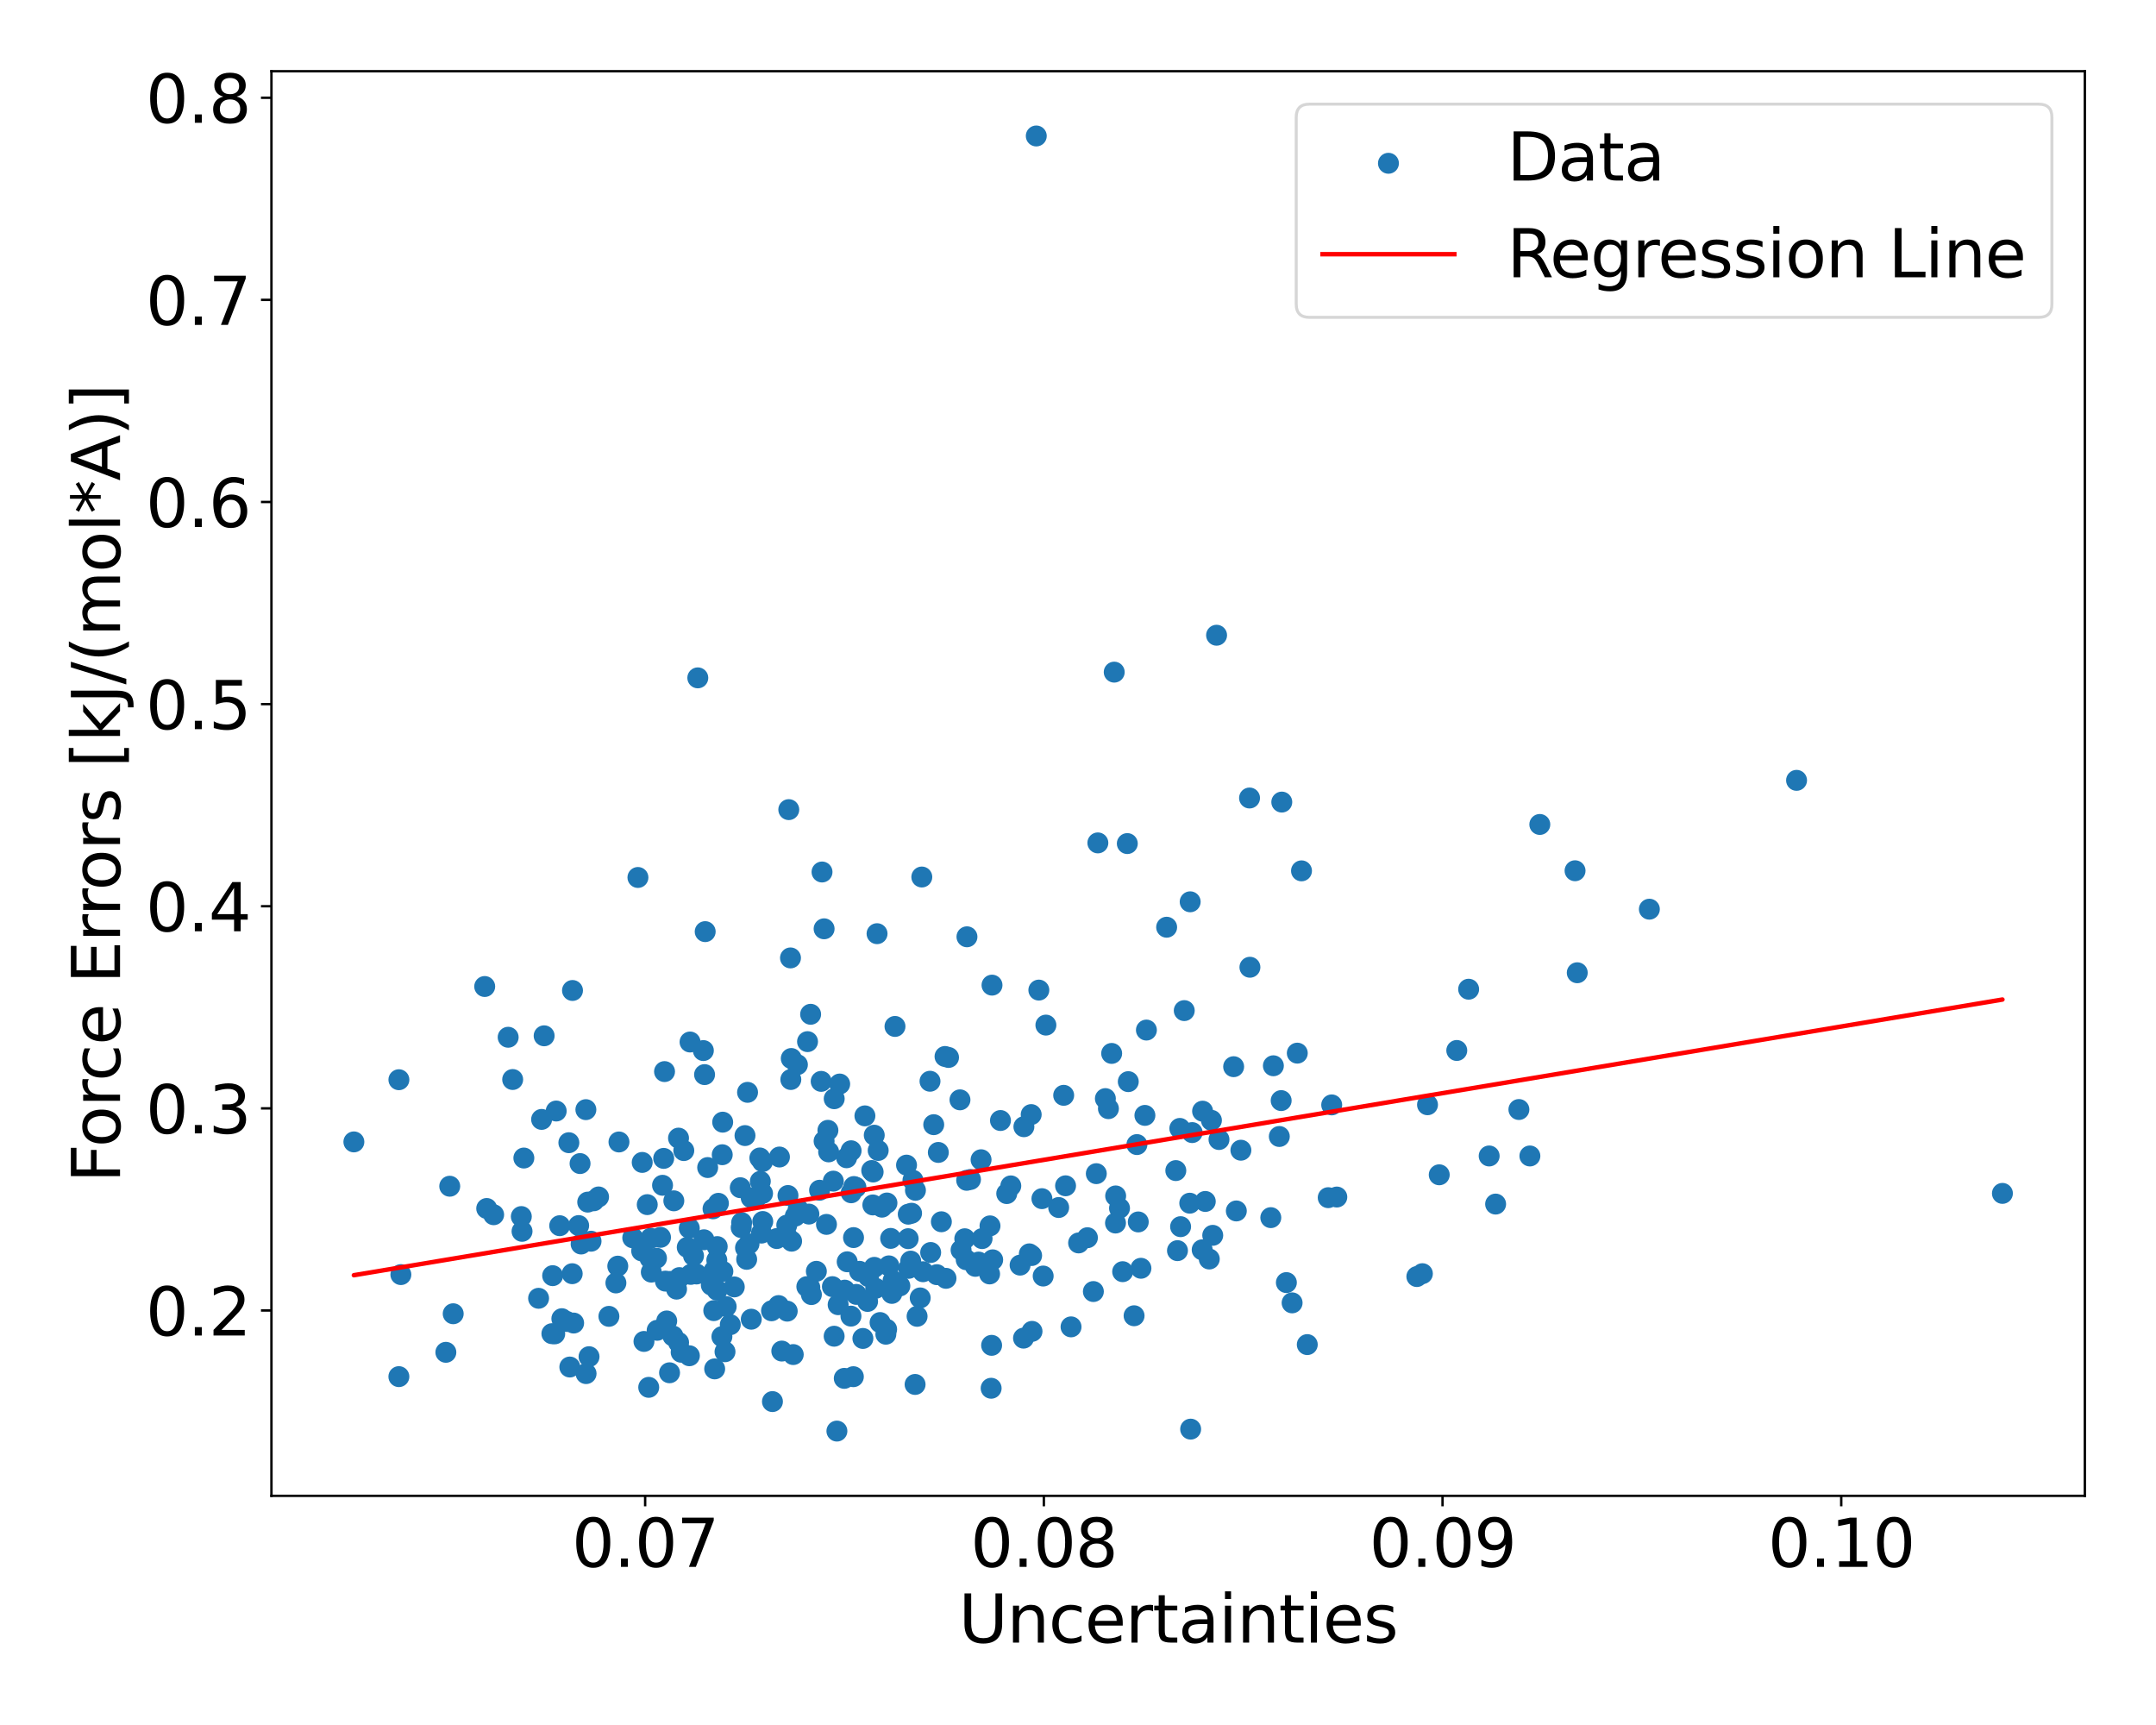 <?xml version="1.0" encoding="utf-8" standalone="no"?>
<!DOCTYPE svg PUBLIC "-//W3C//DTD SVG 1.1//EN"
  "http://www.w3.org/Graphics/SVG/1.1/DTD/svg11.dtd">
<svg xmlns:xlink="http://www.w3.org/1999/xlink" width="720pt" height="576pt" viewBox="0 0 720 576" xmlns="http://www.w3.org/2000/svg" version="1.1">
 <defs>
  <style type="text/css">*{stroke-linejoin: round; stroke-linecap: butt}</style>
 </defs>
 <g id="figure_1">
  <g id="patch_1">
   <path d="M 0 576 
L 720 576 
L 720 0 
L 0 0 
z
" style="fill: #ffffff"/>
  </g>
  <g id="axes_1">
   <g id="patch_2">
    <path d="M 90.65 499.48 
L 696.24 499.48 
L 696.24 23.779 
L 90.65 23.779 
z
" style="fill: #ffffff"/>
   </g>
   <g id="PathCollection_1">
    <defs>
     <path id="m0c204cc734" d="M 0 3 
C 0.796 3 1.559 2.684 2.121 2.121 
C 2.684 1.559 3 0.796 3 0 
C 3 -0.796 2.684 -1.559 2.121 -2.121 
C 1.559 -2.684 0.796 -3 0 -3 
C -0.796 -3 -1.559 -2.684 -2.121 -2.121 
C -2.684 -1.559 -3 -0.796 -3 0 
C -3 0.796 -2.684 1.559 -2.121 2.121 
C -1.559 2.684 -0.796 3 0 3 
z
" style="stroke: #1f77b4"/>
    </defs>
    <g clip-path="url(#p9a99608165)">
     <use xlink:href="#m0c204cc734" x="337.559" y="395.985" style="fill: #1f77b4; stroke: #1f77b4"/>
     <use xlink:href="#m0c204cc734" x="308.251" y="424.647" style="fill: #1f77b4; stroke: #1f77b4"/>
     <use xlink:href="#m0c204cc734" x="310.8" y="418.225" style="fill: #1f77b4; stroke: #1f77b4"/>
     <use xlink:href="#m0c204cc734" x="340.664" y="422.441" style="fill: #1f77b4; stroke: #1f77b4"/>
     <use xlink:href="#m0c204cc734" x="266.553" y="403.828" style="fill: #1f77b4; stroke: #1f77b4"/>
     <use xlink:href="#m0c204cc734" x="285.149" y="396.199" style="fill: #1f77b4; stroke: #1f77b4"/>
     <use xlink:href="#m0c204cc734" x="295.834" y="445.51" style="fill: #1f77b4; stroke: #1f77b4"/>
     <use xlink:href="#m0c204cc734" x="191.188" y="330.736" style="fill: #1f77b4; stroke: #1f77b4"/>
     <use xlink:href="#m0c204cc734" x="196.267" y="401.4" style="fill: #1f77b4; stroke: #1f77b4"/>
     <use xlink:href="#m0c204cc734" x="253.75" y="386.657" style="fill: #1f77b4; stroke: #1f77b4"/>
     <use xlink:href="#m0c204cc734" x="242.507" y="436.29" style="fill: #1f77b4; stroke: #1f77b4"/>
     <use xlink:href="#m0c204cc734" x="216.643" y="463.25" style="fill: #1f77b4; stroke: #1f77b4"/>
     <use xlink:href="#m0c204cc734" x="296.095" y="443.859" style="fill: #1f77b4; stroke: #1f77b4"/>
     <use xlink:href="#m0c204cc734" x="269.443" y="429.624" style="fill: #1f77b4; stroke: #1f77b4"/>
     <use xlink:href="#m0c204cc734" x="346.924" y="330.605" style="fill: #1f77b4; stroke: #1f77b4"/>
     <use xlink:href="#m0c204cc734" x="198.313" y="400.953" style="fill: #1f77b4; stroke: #1f77b4"/>
     <use xlink:href="#m0c204cc734" x="239.47" y="430.807" style="fill: #1f77b4; stroke: #1f77b4"/>
     <use xlink:href="#m0c204cc734" x="312.858" y="425.63" style="fill: #1f77b4; stroke: #1f77b4"/>
     <use xlink:href="#m0c204cc734" x="219.457" y="444.204" style="fill: #1f77b4; stroke: #1f77b4"/>
     <use xlink:href="#m0c204cc734" x="205.682" y="428.391" style="fill: #1f77b4; stroke: #1f77b4"/>
     <use xlink:href="#m0c204cc734" x="214.467" y="388.146" style="fill: #1f77b4; stroke: #1f77b4"/>
     <use xlink:href="#m0c204cc734" x="174.097" y="406.223" style="fill: #1f77b4; stroke: #1f77b4"/>
     <use xlink:href="#m0c204cc734" x="287.051" y="424.506" style="fill: #1f77b4; stroke: #1f77b4"/>
     <use xlink:href="#m0c204cc734" x="265.593" y="406.07" style="fill: #1f77b4; stroke: #1f77b4"/>
     <use xlink:href="#m0c204cc734" x="330.996" y="463.557" style="fill: #1f77b4; stroke: #1f77b4"/>
     <use xlink:href="#m0c204cc734" x="355.218" y="365.743" style="fill: #1f77b4; stroke: #1f77b4"/>
     <use xlink:href="#m0c204cc734" x="304.135" y="421.104" style="fill: #1f77b4; stroke: #1f77b4"/>
     <use xlink:href="#m0c204cc734" x="341.806" y="446.821" style="fill: #1f77b4; stroke: #1f77b4"/>
     <use xlink:href="#m0c204cc734" x="216.152" y="402.241" style="fill: #1f77b4; stroke: #1f77b4"/>
     <use xlink:href="#m0c204cc734" x="394.263" y="409.601" style="fill: #1f77b4; stroke: #1f77b4"/>
     <use xlink:href="#m0c204cc734" x="169.702" y="346.355" style="fill: #1f77b4; stroke: #1f77b4"/>
     <use xlink:href="#m0c204cc734" x="331.285" y="328.949" style="fill: #1f77b4; stroke: #1f77b4"/>
     <use xlink:href="#m0c204cc734" x="376.467" y="281.68" style="fill: #1f77b4; stroke: #1f77b4"/>
     <use xlink:href="#m0c204cc734" x="233.034" y="226.346" style="fill: #1f77b4; stroke: #1f77b4"/>
     <use xlink:href="#m0c204cc734" x="231.606" y="419.317" style="fill: #1f77b4; stroke: #1f77b4"/>
     <use xlink:href="#m0c204cc734" x="275.212" y="310.14" style="fill: #1f77b4; stroke: #1f77b4"/>
     <use xlink:href="#m0c204cc734" x="274.517" y="291.172" style="fill: #1f77b4; stroke: #1f77b4"/>
     <use xlink:href="#m0c204cc734" x="298.883" y="342.742" style="fill: #1f77b4; stroke: #1f77b4"/>
     <use xlink:href="#m0c204cc734" x="203.346" y="439.547" style="fill: #1f77b4; stroke: #1f77b4"/>
     <use xlink:href="#m0c204cc734" x="374.914" y="424.63" style="fill: #1f77b4; stroke: #1f77b4"/>
     <use xlink:href="#m0c204cc734" x="247.218" y="396.589" style="fill: #1f77b4; stroke: #1f77b4"/>
     <use xlink:href="#m0c204cc734" x="310.577" y="361.042" style="fill: #1f77b4; stroke: #1f77b4"/>
     <use xlink:href="#m0c204cc734" x="260.011" y="435.947" style="fill: #1f77b4; stroke: #1f77b4"/>
     <use xlink:href="#m0c204cc734" x="220.58" y="413.166" style="fill: #1f77b4; stroke: #1f77b4"/>
     <use xlink:href="#m0c204cc734" x="211.307" y="413.316" style="fill: #1f77b4; stroke: #1f77b4"/>
     <use xlink:href="#m0c204cc734" x="260.3" y="386.343" style="fill: #1f77b4; stroke: #1f77b4"/>
     <use xlink:href="#m0c204cc734" x="330.477" y="425.384" style="fill: #1f77b4; stroke: #1f77b4"/>
     <use xlink:href="#m0c204cc734" x="225.025" y="400.969" style="fill: #1f77b4; stroke: #1f77b4"/>
     <use xlink:href="#m0c204cc734" x="446.432" y="399.707" style="fill: #1f77b4; stroke: #1f77b4"/>
     <use xlink:href="#m0c204cc734" x="282.101" y="430.797" style="fill: #1f77b4; stroke: #1f77b4"/>
     <use xlink:href="#m0c204cc734" x="223.787" y="427.893" style="fill: #1f77b4; stroke: #1f77b4"/>
     <use xlink:href="#m0c204cc734" x="382.846" y="343.951" style="fill: #1f77b4; stroke: #1f77b4"/>
     <use xlink:href="#m0c204cc734" x="322.824" y="394.122" style="fill: #1f77b4; stroke: #1f77b4"/>
     <use xlink:href="#m0c204cc734" x="292.895" y="311.769" style="fill: #1f77b4; stroke: #1f77b4"/>
     <use xlink:href="#m0c204cc734" x="278.586" y="366.879" style="fill: #1f77b4; stroke: #1f77b4"/>
     <use xlink:href="#m0c204cc734" x="234.889" y="350.799" style="fill: #1f77b4; stroke: #1f77b4"/>
     <use xlink:href="#m0c204cc734" x="292.447" y="430.182" style="fill: #1f77b4; stroke: #1f77b4"/>
     <use xlink:href="#m0c204cc734" x="238.668" y="457.089" style="fill: #1f77b4; stroke: #1f77b4"/>
     <use xlink:href="#m0c204cc734" x="232.594" y="425.403" style="fill: #1f77b4; stroke: #1f77b4"/>
     <use xlink:href="#m0c204cc734" x="238.477" y="424.321" style="fill: #1f77b4; stroke: #1f77b4"/>
     <use xlink:href="#m0c204cc734" x="406.279" y="212.114" style="fill: #1f77b4; stroke: #1f77b4"/>
     <use xlink:href="#m0c204cc734" x="294.522" y="403.09" style="fill: #1f77b4; stroke: #1f77b4"/>
     <use xlink:href="#m0c204cc734" x="303.278" y="413.611" style="fill: #1f77b4; stroke: #1f77b4"/>
     <use xlink:href="#m0c204cc734" x="254.635" y="387.872" style="fill: #1f77b4; stroke: #1f77b4"/>
     <use xlink:href="#m0c204cc734" x="213.037" y="292.999" style="fill: #1f77b4; stroke: #1f77b4"/>
     <use xlink:href="#m0c204cc734" x="241.404" y="424.54" style="fill: #1f77b4; stroke: #1f77b4"/>
     <use xlink:href="#m0c204cc734" x="191.089" y="425.305" style="fill: #1f77b4; stroke: #1f77b4"/>
     <use xlink:href="#m0c204cc734" x="270.966" y="432.278" style="fill: #1f77b4; stroke: #1f77b4"/>
     <use xlink:href="#m0c204cc734" x="376.791" y="361.174" style="fill: #1f77b4; stroke: #1f77b4"/>
     <use xlink:href="#m0c204cc734" x="279.899" y="435.658" style="fill: #1f77b4; stroke: #1f77b4"/>
     <use xlink:href="#m0c204cc734" x="372.524" y="408.385" style="fill: #1f77b4; stroke: #1f77b4"/>
     <use xlink:href="#m0c204cc734" x="372.575" y="399.337" style="fill: #1f77b4; stroke: #1f77b4"/>
     <use xlink:href="#m0c204cc734" x="229.508" y="416.503" style="fill: #1f77b4; stroke: #1f77b4"/>
     <use xlink:href="#m0c204cc734" x="235.089" y="413.975" style="fill: #1f77b4; stroke: #1f77b4"/>
     <use xlink:href="#m0c204cc734" x="236.328" y="389.861" style="fill: #1f77b4; stroke: #1f77b4"/>
     <use xlink:href="#m0c204cc734" x="278.289" y="394.397" style="fill: #1f77b4; stroke: #1f77b4"/>
     <use xlink:href="#m0c204cc734" x="370.16" y="370.196" style="fill: #1f77b4; stroke: #1f77b4"/>
     <use xlink:href="#m0c204cc734" x="322.666" y="420.638" style="fill: #1f77b4; stroke: #1f77b4"/>
     <use xlink:href="#m0c204cc734" x="217.08" y="420.162" style="fill: #1f77b4; stroke: #1f77b4"/>
     <use xlink:href="#m0c204cc734" x="162.539" y="403.529" style="fill: #1f77b4; stroke: #1f77b4"/>
     <use xlink:href="#m0c204cc734" x="291.981" y="423.184" style="fill: #1f77b4; stroke: #1f77b4"/>
     <use xlink:href="#m0c204cc734" x="227.476" y="451.532" style="fill: #1f77b4; stroke: #1f77b4"/>
     <use xlink:href="#m0c204cc734" x="230.193" y="410.128" style="fill: #1f77b4; stroke: #1f77b4"/>
     <use xlink:href="#m0c204cc734" x="226.887" y="426.606" style="fill: #1f77b4; stroke: #1f77b4"/>
     <use xlink:href="#m0c204cc734" x="254.724" y="407.875" style="fill: #1f77b4; stroke: #1f77b4"/>
     <use xlink:href="#m0c204cc734" x="434.64" y="290.789" style="fill: #1f77b4; stroke: #1f77b4"/>
     <use xlink:href="#m0c204cc734" x="325.713" y="422.847" style="fill: #1f77b4; stroke: #1f77b4"/>
     <use xlink:href="#m0c204cc734" x="276.485" y="377.428" style="fill: #1f77b4; stroke: #1f77b4"/>
     <use xlink:href="#m0c204cc734" x="425.249" y="355.875" style="fill: #1f77b4; stroke: #1f77b4"/>
     <use xlink:href="#m0c204cc734" x="174.338" y="411.157" style="fill: #1f77b4; stroke: #1f77b4"/>
     <use xlink:href="#m0c204cc734" x="243.878" y="442.331" style="fill: #1f77b4; stroke: #1f77b4"/>
     <use xlink:href="#m0c204cc734" x="404.996" y="412.496" style="fill: #1f77b4; stroke: #1f77b4"/>
     <use xlink:href="#m0c204cc734" x="189.972" y="381.564" style="fill: #1f77b4; stroke: #1f77b4"/>
     <use xlink:href="#m0c204cc734" x="247.667" y="408.259" style="fill: #1f77b4; stroke: #1f77b4"/>
     <use xlink:href="#m0c204cc734" x="355.846" y="395.952" style="fill: #1f77b4; stroke: #1f77b4"/>
     <use xlink:href="#m0c204cc734" x="197.38" y="414.458" style="fill: #1f77b4; stroke: #1f77b4"/>
     <use xlink:href="#m0c204cc734" x="346.068" y="45.402" style="fill: #1f77b4; stroke: #1f77b4"/>
     <use xlink:href="#m0c204cc734" x="238.364" y="437.636" style="fill: #1f77b4; stroke: #1f77b4"/>
     <use xlink:href="#m0c204cc734" x="219.236" y="420.127" style="fill: #1f77b4; stroke: #1f77b4"/>
     <use xlink:href="#m0c204cc734" x="412.875" y="404.35" style="fill: #1f77b4; stroke: #1f77b4"/>
     <use xlink:href="#m0c204cc734" x="291.587" y="391.346" style="fill: #1f77b4; stroke: #1f77b4"/>
     <use xlink:href="#m0c204cc734" x="381.018" y="423.494" style="fill: #1f77b4; stroke: #1f77b4"/>
     <use xlink:href="#m0c204cc734" x="184.306" y="445.332" style="fill: #1f77b4; stroke: #1f77b4"/>
     <use xlink:href="#m0c204cc734" x="259.399" y="413.568" style="fill: #1f77b4; stroke: #1f77b4"/>
     <use xlink:href="#m0c204cc734" x="322.917" y="312.807" style="fill: #1f77b4; stroke: #1f77b4"/>
     <use xlink:href="#m0c204cc734" x="433.233" y="351.66" style="fill: #1f77b4; stroke: #1f77b4"/>
     <use xlink:href="#m0c204cc734" x="276.001" y="408.843" style="fill: #1f77b4; stroke: #1f77b4"/>
     <use xlink:href="#m0c204cc734" x="263.987" y="319.863" style="fill: #1f77b4; stroke: #1f77b4"/>
     <use xlink:href="#m0c204cc734" x="254.658" y="398.515" style="fill: #1f77b4; stroke: #1f77b4"/>
     <use xlink:href="#m0c204cc734" x="315.918" y="426.852" style="fill: #1f77b4; stroke: #1f77b4"/>
     <use xlink:href="#m0c204cc734" x="261.082" y="451.139" style="fill: #1f77b4; stroke: #1f77b4"/>
     <use xlink:href="#m0c204cc734" x="330.613" y="409.337" style="fill: #1f77b4; stroke: #1f77b4"/>
     <use xlink:href="#m0c204cc734" x="282.92" y="421.327" style="fill: #1f77b4; stroke: #1f77b4"/>
     <use xlink:href="#m0c204cc734" x="179.863" y="433.517" style="fill: #1f77b4; stroke: #1f77b4"/>
     <use xlink:href="#m0c204cc734" x="181.716" y="345.869" style="fill: #1f77b4; stroke: #1f77b4"/>
     <use xlink:href="#m0c204cc734" x="378.73" y="439.35" style="fill: #1f77b4; stroke: #1f77b4"/>
     <use xlink:href="#m0c204cc734" x="241.343" y="374.705" style="fill: #1f77b4; stroke: #1f77b4"/>
     <use xlink:href="#m0c204cc734" x="296.201" y="401.699" style="fill: #1f77b4; stroke: #1f77b4"/>
     <use xlink:href="#m0c204cc734" x="443.559" y="399.919" style="fill: #1f77b4; stroke: #1f77b4"/>
     <use xlink:href="#m0c204cc734" x="164.856" y="405.612" style="fill: #1f77b4; stroke: #1f77b4"/>
     <use xlink:href="#m0c204cc734" x="304.881" y="394.116" style="fill: #1f77b4; stroke: #1f77b4"/>
     <use xlink:href="#m0c204cc734" x="397.323" y="401.765" style="fill: #1f77b4; stroke: #1f77b4"/>
     <use xlink:href="#m0c204cc734" x="223.597" y="458.39" style="fill: #1f77b4; stroke: #1f77b4"/>
     <use xlink:href="#m0c204cc734" x="348.372" y="426.087" style="fill: #1f77b4; stroke: #1f77b4"/>
     <use xlink:href="#m0c204cc734" x="242.118" y="451.364" style="fill: #1f77b4; stroke: #1f77b4"/>
     <use xlink:href="#m0c204cc734" x="380.127" y="408.02" style="fill: #1f77b4; stroke: #1f77b4"/>
     <use xlink:href="#m0c204cc734" x="305.716" y="397.458" style="fill: #1f77b4; stroke: #1f77b4"/>
     <use xlink:href="#m0c204cc734" x="327.969" y="413.586" style="fill: #1f77b4; stroke: #1f77b4"/>
     <use xlink:href="#m0c204cc734" x="347.952" y="400.247" style="fill: #1f77b4; stroke: #1f77b4"/>
     <use xlink:href="#m0c204cc734" x="151.349" y="438.678" style="fill: #1f77b4; stroke: #1f77b4"/>
     <use xlink:href="#m0c204cc734" x="235.499" y="311.084" style="fill: #1f77b4; stroke: #1f77b4"/>
     <use xlink:href="#m0c204cc734" x="273.696" y="397.438" style="fill: #1f77b4; stroke: #1f77b4"/>
     <use xlink:href="#m0c204cc734" x="230.222" y="452.704" style="fill: #1f77b4; stroke: #1f77b4"/>
     <use xlink:href="#m0c204cc734" x="161.867" y="329.408" style="fill: #1f77b4; stroke: #1f77b4"/>
     <use xlink:href="#m0c204cc734" x="263.144" y="399.193" style="fill: #1f77b4; stroke: #1f77b4"/>
     <use xlink:href="#m0c204cc734" x="290.028" y="426.27" style="fill: #1f77b4; stroke: #1f77b4"/>
     <use xlink:href="#m0c204cc734" x="222.213" y="427.785" style="fill: #1f77b4; stroke: #1f77b4"/>
     <use xlink:href="#m0c204cc734" x="148.896" y="451.555" style="fill: #1f77b4; stroke: #1f77b4"/>
     <use xlink:href="#m0c204cc734" x="199.893" y="399.677" style="fill: #1f77b4; stroke: #1f77b4"/>
     <use xlink:href="#m0c204cc734" x="239.514" y="416.251" style="fill: #1f77b4; stroke: #1f77b4"/>
     <use xlink:href="#m0c204cc734" x="285.037" y="413.25" style="fill: #1f77b4; stroke: #1f77b4"/>
     <use xlink:href="#m0c204cc734" x="184.56" y="425.96" style="fill: #1f77b4; stroke: #1f77b4"/>
     <use xlink:href="#m0c204cc734" x="326.808" y="421.424" style="fill: #1f77b4; stroke: #1f77b4"/>
     <use xlink:href="#m0c204cc734" x="285.839" y="396.466" style="fill: #1f77b4; stroke: #1f77b4"/>
     <use xlink:href="#m0c204cc734" x="303.456" y="423.517" style="fill: #1f77b4; stroke: #1f77b4"/>
     <use xlink:href="#m0c204cc734" x="247.529" y="409.906" style="fill: #1f77b4; stroke: #1f77b4"/>
     <use xlink:href="#m0c204cc734" x="221.924" y="357.817" style="fill: #1f77b4; stroke: #1f77b4"/>
     <use xlink:href="#m0c204cc734" x="237.542" y="429.116" style="fill: #1f77b4; stroke: #1f77b4"/>
     <use xlink:href="#m0c204cc734" x="497.31" y="385.993" style="fill: #1f77b4; stroke: #1f77b4"/>
     <use xlink:href="#m0c204cc734" x="281.947" y="460.253" style="fill: #1f77b4; stroke: #1f77b4"/>
     <use xlink:href="#m0c204cc734" x="311.82" y="375.543" style="fill: #1f77b4; stroke: #1f77b4"/>
     <use xlink:href="#m0c204cc734" x="293.273" y="384.157" style="fill: #1f77b4; stroke: #1f77b4"/>
     <use xlink:href="#m0c204cc734" x="428.055" y="267.826" style="fill: #1f77b4; stroke: #1f77b4"/>
     <use xlink:href="#m0c204cc734" x="279.487" y="477.857" style="fill: #1f77b4; stroke: #1f77b4"/>
     <use xlink:href="#m0c204cc734" x="293.903" y="441.613" style="fill: #1f77b4; stroke: #1f77b4"/>
     <use xlink:href="#m0c204cc734" x="398.129" y="378.189" style="fill: #1f77b4; stroke: #1f77b4"/>
     <use xlink:href="#m0c204cc734" x="284.982" y="459.694" style="fill: #1f77b4; stroke: #1f77b4"/>
     <use xlink:href="#m0c204cc734" x="250.138" y="415.343" style="fill: #1f77b4; stroke: #1f77b4"/>
     <use xlink:href="#m0c204cc734" x="217.503" y="424.776" style="fill: #1f77b4; stroke: #1f77b4"/>
     <use xlink:href="#m0c204cc734" x="133.872" y="425.606" style="fill: #1f77b4; stroke: #1f77b4"/>
     <use xlink:href="#m0c204cc734" x="254.294" y="411.749" style="fill: #1f77b4; stroke: #1f77b4"/>
     <use xlink:href="#m0c204cc734" x="269.677" y="347.816" style="fill: #1f77b4; stroke: #1f77b4"/>
     <use xlink:href="#m0c204cc734" x="249.646" y="364.745" style="fill: #1f77b4; stroke: #1f77b4"/>
     <use xlink:href="#m0c204cc734" x="304.422" y="405.118" style="fill: #1f77b4; stroke: #1f77b4"/>
     <use xlink:href="#m0c204cc734" x="291.485" y="402.347" style="fill: #1f77b4; stroke: #1f77b4"/>
     <use xlink:href="#m0c204cc734" x="303.311" y="405.435" style="fill: #1f77b4; stroke: #1f77b4"/>
     <use xlink:href="#m0c204cc734" x="264.907" y="452.306" style="fill: #1f77b4; stroke: #1f77b4"/>
     <use xlink:href="#m0c204cc734" x="196.711" y="453.017" style="fill: #1f77b4; stroke: #1f77b4"/>
     <use xlink:href="#m0c204cc734" x="284.228" y="384.254" style="fill: #1f77b4; stroke: #1f77b4"/>
     <use xlink:href="#m0c204cc734" x="187.63" y="440.326" style="fill: #1f77b4; stroke: #1f77b4"/>
     <use xlink:href="#m0c204cc734" x="262.784" y="412.824" style="fill: #1f77b4; stroke: #1f77b4"/>
     <use xlink:href="#m0c204cc734" x="195.722" y="458.662" style="fill: #1f77b4; stroke: #1f77b4"/>
     <use xlink:href="#m0c204cc734" x="217.299" y="413.462" style="fill: #1f77b4; stroke: #1f77b4"/>
     <use xlink:href="#m0c204cc734" x="248.964" y="416.672" style="fill: #1f77b4; stroke: #1f77b4"/>
     <use xlink:href="#m0c204cc734" x="193.713" y="388.529" style="fill: #1f77b4; stroke: #1f77b4"/>
     <use xlink:href="#m0c204cc734" x="230.442" y="347.939" style="fill: #1f77b4; stroke: #1f77b4"/>
     <use xlink:href="#m0c204cc734" x="314.373" y="407.964" style="fill: #1f77b4; stroke: #1f77b4"/>
     <use xlink:href="#m0c204cc734" x="324.096" y="393.841" style="fill: #1f77b4; stroke: #1f77b4"/>
     <use xlink:href="#m0c204cc734" x="195.656" y="370.526" style="fill: #1f77b4; stroke: #1f77b4"/>
     <use xlink:href="#m0c204cc734" x="221.258" y="395.783" style="fill: #1f77b4; stroke: #1f77b4"/>
     <use xlink:href="#m0c204cc734" x="320.586" y="367.25" style="fill: #1f77b4; stroke: #1f77b4"/>
     <use xlink:href="#m0c204cc734" x="668.713" y="398.488" style="fill: #1f77b4; stroke: #1f77b4"/>
     <use xlink:href="#m0c204cc734" x="320.953" y="417.401" style="fill: #1f77b4; stroke: #1f77b4"/>
     <use xlink:href="#m0c204cc734" x="291.958" y="379.056" style="fill: #1f77b4; stroke: #1f77b4"/>
     <use xlink:href="#m0c204cc734" x="365.135" y="431.264" style="fill: #1f77b4; stroke: #1f77b4"/>
     <use xlink:href="#m0c204cc734" x="228.353" y="384.193" style="fill: #1f77b4; stroke: #1f77b4"/>
     <use xlink:href="#m0c204cc734" x="185.251" y="445.393" style="fill: #1f77b4; stroke: #1f77b4"/>
     <use xlink:href="#m0c204cc734" x="189.316" y="441.265" style="fill: #1f77b4; stroke: #1f77b4"/>
     <use xlink:href="#m0c204cc734" x="186.915" y="409.279" style="fill: #1f77b4; stroke: #1f77b4"/>
     <use xlink:href="#m0c204cc734" x="235.292" y="358.825" style="fill: #1f77b4; stroke: #1f77b4"/>
     <use xlink:href="#m0c204cc734" x="241.082" y="446.329" style="fill: #1f77b4; stroke: #1f77b4"/>
     <use xlink:href="#m0c204cc734" x="282.714" y="386.592" style="fill: #1f77b4; stroke: #1f77b4"/>
     <use xlink:href="#m0c204cc734" x="191.568" y="441.783" style="fill: #1f77b4; stroke: #1f77b4"/>
     <use xlink:href="#m0c204cc734" x="257.961" y="468.007" style="fill: #1f77b4; stroke: #1f77b4"/>
     <use xlink:href="#m0c204cc734" x="280.416" y="361.972" style="fill: #1f77b4; stroke: #1f77b4"/>
     <use xlink:href="#m0c204cc734" x="238.119" y="403.634" style="fill: #1f77b4; stroke: #1f77b4"/>
     <use xlink:href="#m0c204cc734" x="257.652" y="437.689" style="fill: #1f77b4; stroke: #1f77b4"/>
     <use xlink:href="#m0c204cc734" x="263.415" y="270.347" style="fill: #1f77b4; stroke: #1f77b4"/>
     <use xlink:href="#m0c204cc734" x="185.744" y="370.985" style="fill: #1f77b4; stroke: #1f77b4"/>
     <use xlink:href="#m0c204cc734" x="392.664" y="390.875" style="fill: #1f77b4; stroke: #1f77b4"/>
     <use xlink:href="#m0c204cc734" x="180.869" y="373.785" style="fill: #1f77b4; stroke: #1f77b4"/>
     <use xlink:href="#m0c204cc734" x="133.213" y="360.532" style="fill: #1f77b4; stroke: #1f77b4"/>
     <use xlink:href="#m0c204cc734" x="250.867" y="399.952" style="fill: #1f77b4; stroke: #1f77b4"/>
     <use xlink:href="#m0c204cc734" x="289.733" y="434.568" style="fill: #1f77b4; stroke: #1f77b4"/>
     <use xlink:href="#m0c204cc734" x="118.177" y="381.296" style="fill: #1f77b4; stroke: #1f77b4"/>
     <use xlink:href="#m0c204cc734" x="341.932" y="376.226" style="fill: #1f77b4; stroke: #1f77b4"/>
     <use xlink:href="#m0c204cc734" x="382.343" y="372.444" style="fill: #1f77b4; stroke: #1f77b4"/>
     <use xlink:href="#m0c204cc734" x="230.688" y="425.535" style="fill: #1f77b4; stroke: #1f77b4"/>
     <use xlink:href="#m0c204cc734" x="526.728" y="324.816" style="fill: #1f77b4; stroke: #1f77b4"/>
     <use xlink:href="#m0c204cc734" x="150.191" y="396.096" style="fill: #1f77b4; stroke: #1f77b4"/>
     <use xlink:href="#m0c204cc734" x="486.494" y="350.768" style="fill: #1f77b4; stroke: #1f77b4"/>
     <use xlink:href="#m0c204cc734" x="264.098" y="360.464" style="fill: #1f77b4; stroke: #1f77b4"/>
     <use xlink:href="#m0c204cc734" x="417.288" y="266.465" style="fill: #1f77b4; stroke: #1f77b4"/>
     <use xlink:href="#m0c204cc734" x="296.85" y="422.688" style="fill: #1f77b4; stroke: #1f77b4"/>
     <use xlink:href="#m0c204cc734" x="226.593" y="380.032" style="fill: #1f77b4; stroke: #1f77b4"/>
     <use xlink:href="#m0c204cc734" x="306.263" y="439.537" style="fill: #1f77b4; stroke: #1f77b4"/>
     <use xlink:href="#m0c204cc734" x="369.143" y="366.837" style="fill: #1f77b4; stroke: #1f77b4"/>
     <use xlink:href="#m0c204cc734" x="133.206" y="459.675" style="fill: #1f77b4; stroke: #1f77b4"/>
     <use xlink:href="#m0c204cc734" x="417.414" y="322.978" style="fill: #1f77b4; stroke: #1f77b4"/>
     <use xlink:href="#m0c204cc734" x="264.246" y="353.445" style="fill: #1f77b4; stroke: #1f77b4"/>
     <use xlink:href="#m0c204cc734" x="291.114" y="390.853" style="fill: #1f77b4; stroke: #1f77b4"/>
     <use xlink:href="#m0c204cc734" x="270.444" y="429.903" style="fill: #1f77b4; stroke: #1f77b4"/>
     <use xlink:href="#m0c204cc734" x="366.633" y="281.455" style="fill: #1f77b4; stroke: #1f77b4"/>
     <use xlink:href="#m0c204cc734" x="194.067" y="415.391" style="fill: #1f77b4; stroke: #1f77b4"/>
     <use xlink:href="#m0c204cc734" x="190.294" y="456.468" style="fill: #1f77b4; stroke: #1f77b4"/>
     <use xlink:href="#m0c204cc734" x="262.746" y="409.094" style="fill: #1f77b4; stroke: #1f77b4"/>
     <use xlink:href="#m0c204cc734" x="322.188" y="413.636" style="fill: #1f77b4; stroke: #1f77b4"/>
     <use xlink:href="#m0c204cc734" x="297.833" y="431.882" style="fill: #1f77b4; stroke: #1f77b4"/>
     <use xlink:href="#m0c204cc734" x="349.278" y="342.296" style="fill: #1f77b4; stroke: #1f77b4"/>
     <use xlink:href="#m0c204cc734" x="327.631" y="387.252" style="fill: #1f77b4; stroke: #1f77b4"/>
     <use xlink:href="#m0c204cc734" x="239.382" y="420.756" style="fill: #1f77b4; stroke: #1f77b4"/>
     <use xlink:href="#m0c204cc734" x="360.203" y="415.032" style="fill: #1f77b4; stroke: #1f77b4"/>
     <use xlink:href="#m0c204cc734" x="270.709" y="338.684" style="fill: #1f77b4; stroke: #1f77b4"/>
     <use xlink:href="#m0c204cc734" x="334.109" y="374.154" style="fill: #1f77b4; stroke: #1f77b4"/>
     <use xlink:href="#m0c204cc734" x="475.012" y="425.298" style="fill: #1f77b4; stroke: #1f77b4"/>
     <use xlink:href="#m0c204cc734" x="241.194" y="385.578" style="fill: #1f77b4; stroke: #1f77b4"/>
     <use xlink:href="#m0c204cc734" x="252.346" y="400.242" style="fill: #1f77b4; stroke: #1f77b4"/>
     <use xlink:href="#m0c204cc734" x="206.31" y="422.783" style="fill: #1f77b4; stroke: #1f77b4"/>
     <use xlink:href="#m0c204cc734" x="394.006" y="376.791" style="fill: #1f77b4; stroke: #1f77b4"/>
     <use xlink:href="#m0c204cc734" x="288.84" y="372.603" style="fill: #1f77b4; stroke: #1f77b4"/>
     <use xlink:href="#m0c204cc734" x="278.565" y="446.18" style="fill: #1f77b4; stroke: #1f77b4"/>
     <use xlink:href="#m0c204cc734" x="248.793" y="379.184" style="fill: #1f77b4; stroke: #1f77b4"/>
     <use xlink:href="#m0c204cc734" x="343.748" y="418.676" style="fill: #1f77b4; stroke: #1f77b4"/>
     <use xlink:href="#m0c204cc734" x="274.231" y="361.085" style="fill: #1f77b4; stroke: #1f77b4"/>
     <use xlink:href="#m0c204cc734" x="344.646" y="444.563" style="fill: #1f77b4; stroke: #1f77b4"/>
     <use xlink:href="#m0c204cc734" x="316.763" y="353.098" style="fill: #1f77b4; stroke: #1f77b4"/>
     <use xlink:href="#m0c204cc734" x="249.352" y="420.508" style="fill: #1f77b4; stroke: #1f77b4"/>
     <use xlink:href="#m0c204cc734" x="221.641" y="386.802" style="fill: #1f77b4; stroke: #1f77b4"/>
     <use xlink:href="#m0c204cc734" x="225.938" y="430.46" style="fill: #1f77b4; stroke: #1f77b4"/>
     <use xlink:href="#m0c204cc734" x="379.674" y="382.19" style="fill: #1f77b4; stroke: #1f77b4"/>
     <use xlink:href="#m0c204cc734" x="224.732" y="446.114" style="fill: #1f77b4; stroke: #1f77b4"/>
     <use xlink:href="#m0c204cc734" x="371.242" y="351.751" style="fill: #1f77b4; stroke: #1f77b4"/>
     <use xlink:href="#m0c204cc734" x="275.208" y="381.032" style="fill: #1f77b4; stroke: #1f77b4"/>
     <use xlink:href="#m0c204cc734" x="222.655" y="441.085" style="fill: #1f77b4; stroke: #1f77b4"/>
     <use xlink:href="#m0c204cc734" x="193.245" y="409.234" style="fill: #1f77b4; stroke: #1f77b4"/>
     <use xlink:href="#m0c204cc734" x="174.94" y="386.681" style="fill: #1f77b4; stroke: #1f77b4"/>
     <use xlink:href="#m0c204cc734" x="239.915" y="401.802" style="fill: #1f77b4; stroke: #1f77b4"/>
     <use xlink:href="#m0c204cc734" x="499.464" y="402.058" style="fill: #1f77b4; stroke: #1f77b4"/>
     <use xlink:href="#m0c204cc734" x="285.973" y="432.216" style="fill: #1f77b4; stroke: #1f77b4"/>
     <use xlink:href="#m0c204cc734" x="414.399" y="384.072" style="fill: #1f77b4; stroke: #1f77b4"/>
     <use xlink:href="#m0c204cc734" x="262.896" y="437.809" style="fill: #1f77b4; stroke: #1f77b4"/>
     <use xlink:href="#m0c204cc734" x="411.979" y="356.182" style="fill: #1f77b4; stroke: #1f77b4"/>
     <use xlink:href="#m0c204cc734" x="331.152" y="449.225" style="fill: #1f77b4; stroke: #1f77b4"/>
     <use xlink:href="#m0c204cc734" x="297.436" y="413.516" style="fill: #1f77b4; stroke: #1f77b4"/>
     <use xlink:href="#m0c204cc734" x="336.202" y="398.553" style="fill: #1f77b4; stroke: #1f77b4"/>
     <use xlink:href="#m0c204cc734" x="525.993" y="290.755" style="fill: #1f77b4; stroke: #1f77b4"/>
     <use xlink:href="#m0c204cc734" x="389.602" y="309.612" style="fill: #1f77b4; stroke: #1f77b4"/>
     <use xlink:href="#m0c204cc734" x="215.054" y="447.924" style="fill: #1f77b4; stroke: #1f77b4"/>
     <use xlink:href="#m0c204cc734" x="264.361" y="414.446" style="fill: #1f77b4; stroke: #1f77b4"/>
     <use xlink:href="#m0c204cc734" x="397.463" y="301.125" style="fill: #1f77b4; stroke: #1f77b4"/>
     <use xlink:href="#m0c204cc734" x="344.513" y="419.242" style="fill: #1f77b4; stroke: #1f77b4"/>
     <use xlink:href="#m0c204cc734" x="401.607" y="371.034" style="fill: #1f77b4; stroke: #1f77b4"/>
     <use xlink:href="#m0c204cc734" x="507.24" y="370.482" style="fill: #1f77b4; stroke: #1f77b4"/>
     <use xlink:href="#m0c204cc734" x="307.309" y="433.393" style="fill: #1f77b4; stroke: #1f77b4"/>
     <use xlink:href="#m0c204cc734" x="302.738" y="389.05" style="fill: #1f77b4; stroke: #1f77b4"/>
     <use xlink:href="#m0c204cc734" x="480.636" y="392.279" style="fill: #1f77b4; stroke: #1f77b4"/>
     <use xlink:href="#m0c204cc734" x="510.908" y="385.994" style="fill: #1f77b4; stroke: #1f77b4"/>
     <use xlink:href="#m0c204cc734" x="214.288" y="417.696" style="fill: #1f77b4; stroke: #1f77b4"/>
     <use xlink:href="#m0c204cc734" x="550.809" y="303.591" style="fill: #1f77b4; stroke: #1f77b4"/>
     <use xlink:href="#m0c204cc734" x="490.455" y="330.312" style="fill: #1f77b4; stroke: #1f77b4"/>
     <use xlink:href="#m0c204cc734" x="393.219" y="417.606" style="fill: #1f77b4; stroke: #1f77b4"/>
     <use xlink:href="#m0c204cc734" x="404.562" y="374.095" style="fill: #1f77b4; stroke: #1f77b4"/>
     <use xlink:href="#m0c204cc734" x="429.588" y="428.271" style="fill: #1f77b4; stroke: #1f77b4"/>
     <use xlink:href="#m0c204cc734" x="313.357" y="384.813" style="fill: #1f77b4; stroke: #1f77b4"/>
     <use xlink:href="#m0c204cc734" x="444.727" y="368.942" style="fill: #1f77b4; stroke: #1f77b4"/>
     <use xlink:href="#m0c204cc734" x="407.084" y="380.501" style="fill: #1f77b4; stroke: #1f77b4"/>
     <use xlink:href="#m0c204cc734" x="300.508" y="429.387" style="fill: #1f77b4; stroke: #1f77b4"/>
     <use xlink:href="#m0c204cc734" x="357.679" y="443.059" style="fill: #1f77b4; stroke: #1f77b4"/>
     <use xlink:href="#m0c204cc734" x="298.233" y="427.659" style="fill: #1f77b4; stroke: #1f77b4"/>
     <use xlink:href="#m0c204cc734" x="171.21" y="360.464" style="fill: #1f77b4; stroke: #1f77b4"/>
     <use xlink:href="#m0c204cc734" x="226.616" y="448.268" style="fill: #1f77b4; stroke: #1f77b4"/>
     <use xlink:href="#m0c204cc734" x="473.159" y="426.26" style="fill: #1f77b4; stroke: #1f77b4"/>
     <use xlink:href="#m0c204cc734" x="284.253" y="398.284" style="fill: #1f77b4; stroke: #1f77b4"/>
     <use xlink:href="#m0c204cc734" x="288.165" y="446.927" style="fill: #1f77b4; stroke: #1f77b4"/>
     <use xlink:href="#m0c204cc734" x="599.966" y="260.568" style="fill: #1f77b4; stroke: #1f77b4"/>
     <use xlink:href="#m0c204cc734" x="373.866" y="403.447" style="fill: #1f77b4; stroke: #1f77b4"/>
     <use xlink:href="#m0c204cc734" x="402.507" y="401.181" style="fill: #1f77b4; stroke: #1f77b4"/>
     <use xlink:href="#m0c204cc734" x="315.593" y="352.771" style="fill: #1f77b4; stroke: #1f77b4"/>
     <use xlink:href="#m0c204cc734" x="427.23" y="379.489" style="fill: #1f77b4; stroke: #1f77b4"/>
     <use xlink:href="#m0c204cc734" x="206.706" y="381.321" style="fill: #1f77b4; stroke: #1f77b4"/>
     <use xlink:href="#m0c204cc734" x="397.62" y="477.207" style="fill: #1f77b4; stroke: #1f77b4"/>
     <use xlink:href="#m0c204cc734" x="284.174" y="439.472" style="fill: #1f77b4; stroke: #1f77b4"/>
     <use xlink:href="#m0c204cc734" x="270.134" y="405.399" style="fill: #1f77b4; stroke: #1f77b4"/>
     <use xlink:href="#m0c204cc734" x="436.567" y="448.98" style="fill: #1f77b4; stroke: #1f77b4"/>
     <use xlink:href="#m0c204cc734" x="276.725" y="384.628" style="fill: #1f77b4; stroke: #1f77b4"/>
     <use xlink:href="#m0c204cc734" x="431.504" y="435.043" style="fill: #1f77b4; stroke: #1f77b4"/>
     <use xlink:href="#m0c204cc734" x="424.387" y="406.587" style="fill: #1f77b4; stroke: #1f77b4"/>
     <use xlink:href="#m0c204cc734" x="353.544" y="403.206" style="fill: #1f77b4; stroke: #1f77b4"/>
     <use xlink:href="#m0c204cc734" x="307.84" y="292.847" style="fill: #1f77b4; stroke: #1f77b4"/>
     <use xlink:href="#m0c204cc734" x="401.471" y="417.326" style="fill: #1f77b4; stroke: #1f77b4"/>
     <use xlink:href="#m0c204cc734" x="363.147" y="413.289" style="fill: #1f77b4; stroke: #1f77b4"/>
     <use xlink:href="#m0c204cc734" x="331.508" y="420.677" style="fill: #1f77b4; stroke: #1f77b4"/>
     <use xlink:href="#m0c204cc734" x="427.849" y="367.502" style="fill: #1f77b4; stroke: #1f77b4"/>
     <use xlink:href="#m0c204cc734" x="403.841" y="420.403" style="fill: #1f77b4; stroke: #1f77b4"/>
     <use xlink:href="#m0c204cc734" x="253.909" y="394.46" style="fill: #1f77b4; stroke: #1f77b4"/>
     <use xlink:href="#m0c204cc734" x="305.597" y="462.285" style="fill: #1f77b4; stroke: #1f77b4"/>
     <use xlink:href="#m0c204cc734" x="277.983" y="429.627" style="fill: #1f77b4; stroke: #1f77b4"/>
     <use xlink:href="#m0c204cc734" x="272.624" y="424.507" style="fill: #1f77b4; stroke: #1f77b4"/>
     <use xlink:href="#m0c204cc734" x="250.891" y="440.5" style="fill: #1f77b4; stroke: #1f77b4"/>
     <use xlink:href="#m0c204cc734" x="366.115" y="391.9" style="fill: #1f77b4; stroke: #1f77b4"/>
     <use xlink:href="#m0c204cc734" x="266.296" y="355.509" style="fill: #1f77b4; stroke: #1f77b4"/>
     <use xlink:href="#m0c204cc734" x="514.224" y="275.297" style="fill: #1f77b4; stroke: #1f77b4"/>
     <use xlink:href="#m0c204cc734" x="372.096" y="224.436" style="fill: #1f77b4; stroke: #1f77b4"/>
     <use xlink:href="#m0c204cc734" x="344.367" y="372.174" style="fill: #1f77b4; stroke: #1f77b4"/>
     <use xlink:href="#m0c204cc734" x="245.216" y="429.718" style="fill: #1f77b4; stroke: #1f77b4"/>
     <use xlink:href="#m0c204cc734" x="395.484" y="337.454" style="fill: #1f77b4; stroke: #1f77b4"/>
     <use xlink:href="#m0c204cc734" x="476.72" y="368.89" style="fill: #1f77b4; stroke: #1f77b4"/>
    </g>
   </g>
   <g id="matplotlib.axis_1">
    <g id="xtick_1">
     <g id="line2d_1">
      <defs>
       <path id="m0bc45ea0c2" d="M 0 0 
L 0 3.5 
" style="stroke: #000000; stroke-width: 0.8"/>
      </defs>
      <g>
       <use xlink:href="#m0bc45ea0c2" x="215.449" y="499.48" style="stroke: #000000; stroke-width: 0.8"/>
      </g>
     </g>
     <g id="text_1">
      <!-- 0.07 -->
      <g transform="translate(190.957 523.197) scale(0.22 -0.22)">
       <defs>
        <path id="DejaVuSans-30" d="M 2034 4250 
Q 1547 4250 1301 3770 
Q 1056 3291 1056 2328 
Q 1056 1369 1301 889 
Q 1547 409 2034 409 
Q 2525 409 2770 889 
Q 3016 1369 3016 2328 
Q 3016 3291 2770 3770 
Q 2525 4250 2034 4250 
z
M 2034 4750 
Q 2819 4750 3233 4129 
Q 3647 3509 3647 2328 
Q 3647 1150 3233 529 
Q 2819 -91 2034 -91 
Q 1250 -91 836 529 
Q 422 1150 422 2328 
Q 422 3509 836 4129 
Q 1250 4750 2034 4750 
z
" transform="scale(0.016)"/>
        <path id="DejaVuSans-2e" d="M 684 794 
L 1344 794 
L 1344 0 
L 684 0 
L 684 794 
z
" transform="scale(0.016)"/>
        <path id="DejaVuSans-37" d="M 525 4666 
L 3525 4666 
L 3525 4397 
L 1831 0 
L 1172 0 
L 2766 4134 
L 525 4134 
L 525 4666 
z
" transform="scale(0.016)"/>
       </defs>
       <use xlink:href="#DejaVuSans-30"/>
       <use xlink:href="#DejaVuSans-2e" x="63.623"/>
       <use xlink:href="#DejaVuSans-30" x="95.41"/>
       <use xlink:href="#DejaVuSans-37" x="159.033"/>
      </g>
     </g>
    </g>
    <g id="xtick_2">
     <g id="line2d_2">
      <g>
       <use xlink:href="#m0bc45ea0c2" x="348.595" y="499.48" style="stroke: #000000; stroke-width: 0.8"/>
      </g>
     </g>
     <g id="text_2">
      <!-- 0.08 -->
      <g transform="translate(324.102 523.197) scale(0.22 -0.22)">
       <defs>
        <path id="DejaVuSans-38" d="M 2034 2216 
Q 1584 2216 1326 1975 
Q 1069 1734 1069 1313 
Q 1069 891 1326 650 
Q 1584 409 2034 409 
Q 2484 409 2743 651 
Q 3003 894 3003 1313 
Q 3003 1734 2745 1975 
Q 2488 2216 2034 2216 
z
M 1403 2484 
Q 997 2584 770 2862 
Q 544 3141 544 3541 
Q 544 4100 942 4425 
Q 1341 4750 2034 4750 
Q 2731 4750 3128 4425 
Q 3525 4100 3525 3541 
Q 3525 3141 3298 2862 
Q 3072 2584 2669 2484 
Q 3125 2378 3379 2068 
Q 3634 1759 3634 1313 
Q 3634 634 3220 271 
Q 2806 -91 2034 -91 
Q 1263 -91 848 271 
Q 434 634 434 1313 
Q 434 1759 690 2068 
Q 947 2378 1403 2484 
z
M 1172 3481 
Q 1172 3119 1398 2916 
Q 1625 2713 2034 2713 
Q 2441 2713 2670 2916 
Q 2900 3119 2900 3481 
Q 2900 3844 2670 4047 
Q 2441 4250 2034 4250 
Q 1625 4250 1398 4047 
Q 1172 3844 1172 3481 
z
" transform="scale(0.016)"/>
       </defs>
       <use xlink:href="#DejaVuSans-30"/>
       <use xlink:href="#DejaVuSans-2e" x="63.623"/>
       <use xlink:href="#DejaVuSans-30" x="95.41"/>
       <use xlink:href="#DejaVuSans-38" x="159.033"/>
      </g>
     </g>
    </g>
    <g id="xtick_3">
     <g id="line2d_3">
      <g>
       <use xlink:href="#m0bc45ea0c2" x="481.74" y="499.48" style="stroke: #000000; stroke-width: 0.8"/>
      </g>
     </g>
     <g id="text_3">
      <!-- 0.09 -->
      <g transform="translate(457.248 523.197) scale(0.22 -0.22)">
       <defs>
        <path id="DejaVuSans-39" d="M 703 97 
L 703 672 
Q 941 559 1184 500 
Q 1428 441 1663 441 
Q 2288 441 2617 861 
Q 2947 1281 2994 2138 
Q 2813 1869 2534 1725 
Q 2256 1581 1919 1581 
Q 1219 1581 811 2004 
Q 403 2428 403 3163 
Q 403 3881 828 4315 
Q 1253 4750 1959 4750 
Q 2769 4750 3195 4129 
Q 3622 3509 3622 2328 
Q 3622 1225 3098 567 
Q 2575 -91 1691 -91 
Q 1453 -91 1209 -44 
Q 966 3 703 97 
z
M 1959 2075 
Q 2384 2075 2632 2365 
Q 2881 2656 2881 3163 
Q 2881 3666 2632 3958 
Q 2384 4250 1959 4250 
Q 1534 4250 1286 3958 
Q 1038 3666 1038 3163 
Q 1038 2656 1286 2365 
Q 1534 2075 1959 2075 
z
" transform="scale(0.016)"/>
       </defs>
       <use xlink:href="#DejaVuSans-30"/>
       <use xlink:href="#DejaVuSans-2e" x="63.623"/>
       <use xlink:href="#DejaVuSans-30" x="95.41"/>
       <use xlink:href="#DejaVuSans-39" x="159.033"/>
      </g>
     </g>
    </g>
    <g id="xtick_4">
     <g id="line2d_4">
      <g>
       <use xlink:href="#m0bc45ea0c2" x="614.886" y="499.48" style="stroke: #000000; stroke-width: 0.8"/>
      </g>
     </g>
     <g id="text_4">
      <!-- 0.10 -->
      <g transform="translate(590.394 523.197) scale(0.22 -0.22)">
       <defs>
        <path id="DejaVuSans-31" d="M 794 531 
L 1825 531 
L 1825 4091 
L 703 3866 
L 703 4441 
L 1819 4666 
L 2450 4666 
L 2450 531 
L 3481 531 
L 3481 0 
L 794 0 
L 794 531 
z
" transform="scale(0.016)"/>
       </defs>
       <use xlink:href="#DejaVuSans-30"/>
       <use xlink:href="#DejaVuSans-2e" x="63.623"/>
       <use xlink:href="#DejaVuSans-31" x="95.41"/>
       <use xlink:href="#DejaVuSans-30" x="159.033"/>
      </g>
     </g>
    </g>
    <g id="text_5">
     <!-- Uncertainties -->
     <g transform="translate(320.137 548.488) scale(0.22 -0.22)">
      <defs>
       <path id="DejaVuSans-55" d="M 556 4666 
L 1191 4666 
L 1191 1831 
Q 1191 1081 1462 751 
Q 1734 422 2344 422 
Q 2950 422 3222 751 
Q 3494 1081 3494 1831 
L 3494 4666 
L 4128 4666 
L 4128 1753 
Q 4128 841 3676 375 
Q 3225 -91 2344 -91 
Q 1459 -91 1007 375 
Q 556 841 556 1753 
L 556 4666 
z
" transform="scale(0.016)"/>
       <path id="DejaVuSans-6e" d="M 3513 2113 
L 3513 0 
L 2938 0 
L 2938 2094 
Q 2938 2591 2744 2837 
Q 2550 3084 2163 3084 
Q 1697 3084 1428 2787 
Q 1159 2491 1159 1978 
L 1159 0 
L 581 0 
L 581 3500 
L 1159 3500 
L 1159 2956 
Q 1366 3272 1645 3428 
Q 1925 3584 2291 3584 
Q 2894 3584 3203 3211 
Q 3513 2838 3513 2113 
z
" transform="scale(0.016)"/>
       <path id="DejaVuSans-63" d="M 3122 3366 
L 3122 2828 
Q 2878 2963 2633 3030 
Q 2388 3097 2138 3097 
Q 1578 3097 1268 2742 
Q 959 2388 959 1747 
Q 959 1106 1268 751 
Q 1578 397 2138 397 
Q 2388 397 2633 464 
Q 2878 531 3122 666 
L 3122 134 
Q 2881 22 2623 -34 
Q 2366 -91 2075 -91 
Q 1284 -91 818 406 
Q 353 903 353 1747 
Q 353 2603 823 3093 
Q 1294 3584 2113 3584 
Q 2378 3584 2631 3529 
Q 2884 3475 3122 3366 
z
" transform="scale(0.016)"/>
       <path id="DejaVuSans-65" d="M 3597 1894 
L 3597 1613 
L 953 1613 
Q 991 1019 1311 708 
Q 1631 397 2203 397 
Q 2534 397 2845 478 
Q 3156 559 3463 722 
L 3463 178 
Q 3153 47 2828 -22 
Q 2503 -91 2169 -91 
Q 1331 -91 842 396 
Q 353 884 353 1716 
Q 353 2575 817 3079 
Q 1281 3584 2069 3584 
Q 2775 3584 3186 3129 
Q 3597 2675 3597 1894 
z
M 3022 2063 
Q 3016 2534 2758 2815 
Q 2500 3097 2075 3097 
Q 1594 3097 1305 2825 
Q 1016 2553 972 2059 
L 3022 2063 
z
" transform="scale(0.016)"/>
       <path id="DejaVuSans-72" d="M 2631 2963 
Q 2534 3019 2420 3045 
Q 2306 3072 2169 3072 
Q 1681 3072 1420 2755 
Q 1159 2438 1159 1844 
L 1159 0 
L 581 0 
L 581 3500 
L 1159 3500 
L 1159 2956 
Q 1341 3275 1631 3429 
Q 1922 3584 2338 3584 
Q 2397 3584 2469 3576 
Q 2541 3569 2628 3553 
L 2631 2963 
z
" transform="scale(0.016)"/>
       <path id="DejaVuSans-74" d="M 1172 4494 
L 1172 3500 
L 2356 3500 
L 2356 3053 
L 1172 3053 
L 1172 1153 
Q 1172 725 1289 603 
Q 1406 481 1766 481 
L 2356 481 
L 2356 0 
L 1766 0 
Q 1100 0 847 248 
Q 594 497 594 1153 
L 594 3053 
L 172 3053 
L 172 3500 
L 594 3500 
L 594 4494 
L 1172 4494 
z
" transform="scale(0.016)"/>
       <path id="DejaVuSans-61" d="M 2194 1759 
Q 1497 1759 1228 1600 
Q 959 1441 959 1056 
Q 959 750 1161 570 
Q 1363 391 1709 391 
Q 2188 391 2477 730 
Q 2766 1069 2766 1631 
L 2766 1759 
L 2194 1759 
z
M 3341 1997 
L 3341 0 
L 2766 0 
L 2766 531 
Q 2569 213 2275 61 
Q 1981 -91 1556 -91 
Q 1019 -91 701 211 
Q 384 513 384 1019 
Q 384 1609 779 1909 
Q 1175 2209 1959 2209 
L 2766 2209 
L 2766 2266 
Q 2766 2663 2505 2880 
Q 2244 3097 1772 3097 
Q 1472 3097 1187 3025 
Q 903 2953 641 2809 
L 641 3341 
Q 956 3463 1253 3523 
Q 1550 3584 1831 3584 
Q 2591 3584 2966 3190 
Q 3341 2797 3341 1997 
z
" transform="scale(0.016)"/>
       <path id="DejaVuSans-69" d="M 603 3500 
L 1178 3500 
L 1178 0 
L 603 0 
L 603 3500 
z
M 603 4863 
L 1178 4863 
L 1178 4134 
L 603 4134 
L 603 4863 
z
" transform="scale(0.016)"/>
       <path id="DejaVuSans-73" d="M 2834 3397 
L 2834 2853 
Q 2591 2978 2328 3040 
Q 2066 3103 1784 3103 
Q 1356 3103 1142 2972 
Q 928 2841 928 2578 
Q 928 2378 1081 2264 
Q 1234 2150 1697 2047 
L 1894 2003 
Q 2506 1872 2764 1633 
Q 3022 1394 3022 966 
Q 3022 478 2636 193 
Q 2250 -91 1575 -91 
Q 1294 -91 989 -36 
Q 684 19 347 128 
L 347 722 
Q 666 556 975 473 
Q 1284 391 1588 391 
Q 1994 391 2212 530 
Q 2431 669 2431 922 
Q 2431 1156 2273 1281 
Q 2116 1406 1581 1522 
L 1381 1569 
Q 847 1681 609 1914 
Q 372 2147 372 2553 
Q 372 3047 722 3315 
Q 1072 3584 1716 3584 
Q 2034 3584 2315 3537 
Q 2597 3491 2834 3397 
z
" transform="scale(0.016)"/>
      </defs>
      <use xlink:href="#DejaVuSans-55"/>
      <use xlink:href="#DejaVuSans-6e" x="73.193"/>
      <use xlink:href="#DejaVuSans-63" x="136.572"/>
      <use xlink:href="#DejaVuSans-65" x="191.553"/>
      <use xlink:href="#DejaVuSans-72" x="253.076"/>
      <use xlink:href="#DejaVuSans-74" x="294.189"/>
      <use xlink:href="#DejaVuSans-61" x="333.398"/>
      <use xlink:href="#DejaVuSans-69" x="394.678"/>
      <use xlink:href="#DejaVuSans-6e" x="422.461"/>
      <use xlink:href="#DejaVuSans-74" x="485.84"/>
      <use xlink:href="#DejaVuSans-69" x="525.049"/>
      <use xlink:href="#DejaVuSans-65" x="552.832"/>
      <use xlink:href="#DejaVuSans-73" x="614.355"/>
     </g>
    </g>
   </g>
   <g id="matplotlib.axis_2">
    <g id="ytick_1">
     <g id="line2d_5">
      <defs>
       <path id="m3edb9b2c6e" d="M 0 0 
L -3.5 0 
" style="stroke: #000000; stroke-width: 0.8"/>
      </defs>
      <g>
       <use xlink:href="#m3edb9b2c6e" x="90.65" y="437.586" style="stroke: #000000; stroke-width: 0.8"/>
      </g>
     </g>
     <g id="text_6">
      <!-- 0.2 -->
      <g transform="translate(48.663 445.944) scale(0.22 -0.22)">
       <defs>
        <path id="DejaVuSans-32" d="M 1228 531 
L 3431 531 
L 3431 0 
L 469 0 
L 469 531 
Q 828 903 1448 1529 
Q 2069 2156 2228 2338 
Q 2531 2678 2651 2914 
Q 2772 3150 2772 3378 
Q 2772 3750 2511 3984 
Q 2250 4219 1831 4219 
Q 1534 4219 1204 4116 
Q 875 4013 500 3803 
L 500 4441 
Q 881 4594 1212 4672 
Q 1544 4750 1819 4750 
Q 2544 4750 2975 4387 
Q 3406 4025 3406 3419 
Q 3406 3131 3298 2873 
Q 3191 2616 2906 2266 
Q 2828 2175 2409 1742 
Q 1991 1309 1228 531 
z
" transform="scale(0.016)"/>
       </defs>
       <use xlink:href="#DejaVuSans-30"/>
       <use xlink:href="#DejaVuSans-2e" x="63.623"/>
       <use xlink:href="#DejaVuSans-32" x="95.41"/>
      </g>
     </g>
    </g>
    <g id="ytick_2">
     <g id="line2d_6">
      <g>
       <use xlink:href="#m3edb9b2c6e" x="90.65" y="370.094" style="stroke: #000000; stroke-width: 0.8"/>
      </g>
     </g>
     <g id="text_7">
      <!-- 0.3 -->
      <g transform="translate(48.663 378.453) scale(0.22 -0.22)">
       <defs>
        <path id="DejaVuSans-33" d="M 2597 2516 
Q 3050 2419 3304 2112 
Q 3559 1806 3559 1356 
Q 3559 666 3084 287 
Q 2609 -91 1734 -91 
Q 1441 -91 1130 -33 
Q 819 25 488 141 
L 488 750 
Q 750 597 1062 519 
Q 1375 441 1716 441 
Q 2309 441 2620 675 
Q 2931 909 2931 1356 
Q 2931 1769 2642 2001 
Q 2353 2234 1838 2234 
L 1294 2234 
L 1294 2753 
L 1863 2753 
Q 2328 2753 2575 2939 
Q 2822 3125 2822 3475 
Q 2822 3834 2567 4026 
Q 2313 4219 1838 4219 
Q 1578 4219 1281 4162 
Q 984 4106 628 3988 
L 628 4550 
Q 988 4650 1302 4700 
Q 1616 4750 1894 4750 
Q 2613 4750 3031 4423 
Q 3450 4097 3450 3541 
Q 3450 3153 3228 2886 
Q 3006 2619 2597 2516 
z
" transform="scale(0.016)"/>
       </defs>
       <use xlink:href="#DejaVuSans-30"/>
       <use xlink:href="#DejaVuSans-2e" x="63.623"/>
       <use xlink:href="#DejaVuSans-33" x="95.41"/>
      </g>
     </g>
    </g>
    <g id="ytick_3">
     <g id="line2d_7">
      <g>
       <use xlink:href="#m3edb9b2c6e" x="90.65" y="302.603" style="stroke: #000000; stroke-width: 0.8"/>
      </g>
     </g>
     <g id="text_8">
      <!-- 0.4 -->
      <g transform="translate(48.663 310.962) scale(0.22 -0.22)">
       <defs>
        <path id="DejaVuSans-34" d="M 2419 4116 
L 825 1625 
L 2419 1625 
L 2419 4116 
z
M 2253 4666 
L 3047 4666 
L 3047 1625 
L 3713 1625 
L 3713 1100 
L 3047 1100 
L 3047 0 
L 2419 0 
L 2419 1100 
L 313 1100 
L 313 1709 
L 2253 4666 
z
" transform="scale(0.016)"/>
       </defs>
       <use xlink:href="#DejaVuSans-30"/>
       <use xlink:href="#DejaVuSans-2e" x="63.623"/>
       <use xlink:href="#DejaVuSans-34" x="95.41"/>
      </g>
     </g>
    </g>
    <g id="ytick_4">
     <g id="line2d_8">
      <g>
       <use xlink:href="#m3edb9b2c6e" x="90.65" y="235.112" style="stroke: #000000; stroke-width: 0.8"/>
      </g>
     </g>
     <g id="text_9">
      <!-- 0.5 -->
      <g transform="translate(48.663 243.471) scale(0.22 -0.22)">
       <defs>
        <path id="DejaVuSans-35" d="M 691 4666 
L 3169 4666 
L 3169 4134 
L 1269 4134 
L 1269 2991 
Q 1406 3038 1543 3061 
Q 1681 3084 1819 3084 
Q 2600 3084 3056 2656 
Q 3513 2228 3513 1497 
Q 3513 744 3044 326 
Q 2575 -91 1722 -91 
Q 1428 -91 1123 -41 
Q 819 9 494 109 
L 494 744 
Q 775 591 1075 516 
Q 1375 441 1709 441 
Q 2250 441 2565 725 
Q 2881 1009 2881 1497 
Q 2881 1984 2565 2268 
Q 2250 2553 1709 2553 
Q 1456 2553 1204 2497 
Q 953 2441 691 2322 
L 691 4666 
z
" transform="scale(0.016)"/>
       </defs>
       <use xlink:href="#DejaVuSans-30"/>
       <use xlink:href="#DejaVuSans-2e" x="63.623"/>
       <use xlink:href="#DejaVuSans-35" x="95.41"/>
      </g>
     </g>
    </g>
    <g id="ytick_5">
     <g id="line2d_9">
      <g>
       <use xlink:href="#m3edb9b2c6e" x="90.65" y="167.621" style="stroke: #000000; stroke-width: 0.8"/>
      </g>
     </g>
     <g id="text_10">
      <!-- 0.6 -->
      <g transform="translate(48.663 175.98) scale(0.22 -0.22)">
       <defs>
        <path id="DejaVuSans-36" d="M 2113 2584 
Q 1688 2584 1439 2293 
Q 1191 2003 1191 1497 
Q 1191 994 1439 701 
Q 1688 409 2113 409 
Q 2538 409 2786 701 
Q 3034 994 3034 1497 
Q 3034 2003 2786 2293 
Q 2538 2584 2113 2584 
z
M 3366 4563 
L 3366 3988 
Q 3128 4100 2886 4159 
Q 2644 4219 2406 4219 
Q 1781 4219 1451 3797 
Q 1122 3375 1075 2522 
Q 1259 2794 1537 2939 
Q 1816 3084 2150 3084 
Q 2853 3084 3261 2657 
Q 3669 2231 3669 1497 
Q 3669 778 3244 343 
Q 2819 -91 2113 -91 
Q 1303 -91 875 529 
Q 447 1150 447 2328 
Q 447 3434 972 4092 
Q 1497 4750 2381 4750 
Q 2619 4750 2861 4703 
Q 3103 4656 3366 4563 
z
" transform="scale(0.016)"/>
       </defs>
       <use xlink:href="#DejaVuSans-30"/>
       <use xlink:href="#DejaVuSans-2e" x="63.623"/>
       <use xlink:href="#DejaVuSans-36" x="95.41"/>
      </g>
     </g>
    </g>
    <g id="ytick_6">
     <g id="line2d_10">
      <g>
       <use xlink:href="#m3edb9b2c6e" x="90.65" y="100.13" style="stroke: #000000; stroke-width: 0.8"/>
      </g>
     </g>
     <g id="text_11">
      <!-- 0.7 -->
      <g transform="translate(48.663 108.489) scale(0.22 -0.22)">
       <use xlink:href="#DejaVuSans-30"/>
       <use xlink:href="#DejaVuSans-2e" x="63.623"/>
       <use xlink:href="#DejaVuSans-37" x="95.41"/>
      </g>
     </g>
    </g>
    <g id="ytick_7">
     <g id="line2d_11">
      <g>
       <use xlink:href="#m3edb9b2c6e" x="90.65" y="32.639" style="stroke: #000000; stroke-width: 0.8"/>
      </g>
     </g>
     <g id="text_12">
      <!-- 0.8 -->
      <g transform="translate(48.663 40.998) scale(0.22 -0.22)">
       <use xlink:href="#DejaVuSans-30"/>
       <use xlink:href="#DejaVuSans-2e" x="63.623"/>
       <use xlink:href="#DejaVuSans-38" x="95.41"/>
      </g>
     </g>
    </g>
    <g id="text_13">
     <!-- Force Errors [kJ/(mol*A)] -->
     <g transform="translate(40.088 394.922) rotate(-90) scale(0.22 -0.22)">
      <defs>
       <path id="DejaVuSans-46" d="M 628 4666 
L 3309 4666 
L 3309 4134 
L 1259 4134 
L 1259 2759 
L 3109 2759 
L 3109 2228 
L 1259 2228 
L 1259 0 
L 628 0 
L 628 4666 
z
" transform="scale(0.016)"/>
       <path id="DejaVuSans-6f" d="M 1959 3097 
Q 1497 3097 1228 2736 
Q 959 2375 959 1747 
Q 959 1119 1226 758 
Q 1494 397 1959 397 
Q 2419 397 2687 759 
Q 2956 1122 2956 1747 
Q 2956 2369 2687 2733 
Q 2419 3097 1959 3097 
z
M 1959 3584 
Q 2709 3584 3137 3096 
Q 3566 2609 3566 1747 
Q 3566 888 3137 398 
Q 2709 -91 1959 -91 
Q 1206 -91 779 398 
Q 353 888 353 1747 
Q 353 2609 779 3096 
Q 1206 3584 1959 3584 
z
" transform="scale(0.016)"/>
       <path id="DejaVuSans-20" transform="scale(0.016)"/>
       <path id="DejaVuSans-45" d="M 628 4666 
L 3578 4666 
L 3578 4134 
L 1259 4134 
L 1259 2753 
L 3481 2753 
L 3481 2222 
L 1259 2222 
L 1259 531 
L 3634 531 
L 3634 0 
L 628 0 
L 628 4666 
z
" transform="scale(0.016)"/>
       <path id="DejaVuSans-5b" d="M 550 4863 
L 1875 4863 
L 1875 4416 
L 1125 4416 
L 1125 -397 
L 1875 -397 
L 1875 -844 
L 550 -844 
L 550 4863 
z
" transform="scale(0.016)"/>
       <path id="DejaVuSans-6b" d="M 581 4863 
L 1159 4863 
L 1159 1991 
L 2875 3500 
L 3609 3500 
L 1753 1863 
L 3688 0 
L 2938 0 
L 1159 1709 
L 1159 0 
L 581 0 
L 581 4863 
z
" transform="scale(0.016)"/>
       <path id="DejaVuSans-4a" d="M 628 4666 
L 1259 4666 
L 1259 325 
Q 1259 -519 939 -900 
Q 619 -1281 -91 -1281 
L -331 -1281 
L -331 -750 
L -134 -750 
Q 284 -750 456 -515 
Q 628 -281 628 325 
L 628 4666 
z
" transform="scale(0.016)"/>
       <path id="DejaVuSans-2f" d="M 1625 4666 
L 2156 4666 
L 531 -594 
L 0 -594 
L 1625 4666 
z
" transform="scale(0.016)"/>
       <path id="DejaVuSans-28" d="M 1984 4856 
Q 1566 4138 1362 3434 
Q 1159 2731 1159 2009 
Q 1159 1288 1364 580 
Q 1569 -128 1984 -844 
L 1484 -844 
Q 1016 -109 783 600 
Q 550 1309 550 2009 
Q 550 2706 781 3412 
Q 1013 4119 1484 4856 
L 1984 4856 
z
" transform="scale(0.016)"/>
       <path id="DejaVuSans-6d" d="M 3328 2828 
Q 3544 3216 3844 3400 
Q 4144 3584 4550 3584 
Q 5097 3584 5394 3201 
Q 5691 2819 5691 2113 
L 5691 0 
L 5113 0 
L 5113 2094 
Q 5113 2597 4934 2840 
Q 4756 3084 4391 3084 
Q 3944 3084 3684 2787 
Q 3425 2491 3425 1978 
L 3425 0 
L 2847 0 
L 2847 2094 
Q 2847 2600 2669 2842 
Q 2491 3084 2119 3084 
Q 1678 3084 1418 2786 
Q 1159 2488 1159 1978 
L 1159 0 
L 581 0 
L 581 3500 
L 1159 3500 
L 1159 2956 
Q 1356 3278 1631 3431 
Q 1906 3584 2284 3584 
Q 2666 3584 2933 3390 
Q 3200 3197 3328 2828 
z
" transform="scale(0.016)"/>
       <path id="DejaVuSans-6c" d="M 603 4863 
L 1178 4863 
L 1178 0 
L 603 0 
L 603 4863 
z
" transform="scale(0.016)"/>
       <path id="DejaVuSans-2a" d="M 3009 3897 
L 1888 3291 
L 3009 2681 
L 2828 2375 
L 1778 3009 
L 1778 1831 
L 1422 1831 
L 1422 3009 
L 372 2375 
L 191 2681 
L 1313 3291 
L 191 3897 
L 372 4206 
L 1422 3572 
L 1422 4750 
L 1778 4750 
L 1778 3572 
L 2828 4206 
L 3009 3897 
z
" transform="scale(0.016)"/>
       <path id="DejaVuSans-41" d="M 2188 4044 
L 1331 1722 
L 3047 1722 
L 2188 4044 
z
M 1831 4666 
L 2547 4666 
L 4325 0 
L 3669 0 
L 3244 1197 
L 1141 1197 
L 716 0 
L 50 0 
L 1831 4666 
z
" transform="scale(0.016)"/>
       <path id="DejaVuSans-29" d="M 513 4856 
L 1013 4856 
Q 1481 4119 1714 3412 
Q 1947 2706 1947 2009 
Q 1947 1309 1714 600 
Q 1481 -109 1013 -844 
L 513 -844 
Q 928 -128 1133 580 
Q 1338 1288 1338 2009 
Q 1338 2731 1133 3434 
Q 928 4138 513 4856 
z
" transform="scale(0.016)"/>
       <path id="DejaVuSans-5d" d="M 1947 4863 
L 1947 -844 
L 622 -844 
L 622 -397 
L 1369 -397 
L 1369 4416 
L 622 4416 
L 622 4863 
L 1947 4863 
z
" transform="scale(0.016)"/>
      </defs>
      <use xlink:href="#DejaVuSans-46"/>
      <use xlink:href="#DejaVuSans-6f" x="53.895"/>
      <use xlink:href="#DejaVuSans-72" x="115.076"/>
      <use xlink:href="#DejaVuSans-63" x="153.939"/>
      <use xlink:href="#DejaVuSans-65" x="208.92"/>
      <use xlink:href="#DejaVuSans-20" x="270.443"/>
      <use xlink:href="#DejaVuSans-45" x="302.23"/>
      <use xlink:href="#DejaVuSans-72" x="365.414"/>
      <use xlink:href="#DejaVuSans-72" x="404.777"/>
      <use xlink:href="#DejaVuSans-6f" x="443.641"/>
      <use xlink:href="#DejaVuSans-72" x="504.822"/>
      <use xlink:href="#DejaVuSans-73" x="545.936"/>
      <use xlink:href="#DejaVuSans-20" x="598.035"/>
      <use xlink:href="#DejaVuSans-5b" x="629.822"/>
      <use xlink:href="#DejaVuSans-6b" x="668.836"/>
      <use xlink:href="#DejaVuSans-4a" x="726.746"/>
      <use xlink:href="#DejaVuSans-2f" x="756.238"/>
      <use xlink:href="#DejaVuSans-28" x="789.93"/>
      <use xlink:href="#DejaVuSans-6d" x="828.943"/>
      <use xlink:href="#DejaVuSans-6f" x="926.355"/>
      <use xlink:href="#DejaVuSans-6c" x="987.537"/>
      <use xlink:href="#DejaVuSans-2a" x="1015.32"/>
      <use xlink:href="#DejaVuSans-41" x="1065.32"/>
      <use xlink:href="#DejaVuSans-29" x="1133.729"/>
      <use xlink:href="#DejaVuSans-5d" x="1172.742"/>
     </g>
    </g>
   </g>
   <g id="line2d_12">
    <path d="M 337.559 389.128 
L 118.177 425.809 
L 668.713 333.758 
L 476.72 365.86 
" clip-path="url(#p9a99608165)" style="fill: none; stroke: #ff0000; stroke-width: 1.5; stroke-linecap: square"/>
   </g>
   <g id="patch_3">
    <path d="M 90.65 499.48 
L 90.65 23.779 
" style="fill: none; stroke: #000000; stroke-width: 0.8; stroke-linejoin: miter; stroke-linecap: square"/>
   </g>
   <g id="patch_4">
    <path d="M 696.24 499.48 
L 696.24 23.779 
" style="fill: none; stroke: #000000; stroke-width: 0.8; stroke-linejoin: miter; stroke-linecap: square"/>
   </g>
   <g id="patch_5">
    <path d="M 90.65 499.48 
L 696.24 499.48 
" style="fill: none; stroke: #000000; stroke-width: 0.8; stroke-linejoin: miter; stroke-linecap: square"/>
   </g>
   <g id="patch_6">
    <path d="M 90.65 23.779 
L 696.24 23.779 
" style="fill: none; stroke: #000000; stroke-width: 0.8; stroke-linejoin: miter; stroke-linecap: square"/>
   </g>
   <g id="legend_1">
    <g id="patch_7">
     <path d="M 437.276 105.963 
L 680.84 105.963 
Q 685.24 105.963 685.24 101.563 
L 685.24 39.179 
Q 685.24 34.779 680.84 34.779 
L 437.276 34.779 
Q 432.876 34.779 432.876 39.179 
L 432.876 101.563 
Q 432.876 105.963 437.276 105.963 
z
" style="fill: #ffffff; opacity: 0.8; stroke: #cccccc; stroke-linejoin: miter"/>
    </g>
    <g id="PathCollection_2">
     <g>
      <use xlink:href="#m0c204cc734" x="463.676" y="54.521" style="fill: #1f77b4; stroke: #1f77b4"/>
     </g>
    </g>
    <g id="text_14">
     <!-- Data -->
     <g transform="translate(503.276 60.296) scale(0.22 -0.22)">
      <defs>
       <path id="DejaVuSans-44" d="M 1259 4147 
L 1259 519 
L 2022 519 
Q 2988 519 3436 956 
Q 3884 1394 3884 2338 
Q 3884 3275 3436 3711 
Q 2988 4147 2022 4147 
L 1259 4147 
z
M 628 4666 
L 1925 4666 
Q 3281 4666 3915 4102 
Q 4550 3538 4550 2338 
Q 4550 1131 3912 565 
Q 3275 0 1925 0 
L 628 0 
L 628 4666 
z
" transform="scale(0.016)"/>
      </defs>
      <use xlink:href="#DejaVuSans-44"/>
      <use xlink:href="#DejaVuSans-61" x="77.002"/>
      <use xlink:href="#DejaVuSans-74" x="138.281"/>
      <use xlink:href="#DejaVuSans-61" x="177.49"/>
     </g>
    </g>
    <g id="line2d_13">
     <path d="M 441.676 84.887 
L 463.676 84.887 
L 485.676 84.887 
" style="fill: none; stroke: #ff0000; stroke-width: 1.5; stroke-linecap: square"/>
    </g>
    <g id="text_15">
     <!-- Regression Line -->
     <g transform="translate(503.276 92.587) scale(0.22 -0.22)">
      <defs>
       <path id="DejaVuSans-52" d="M 2841 2188 
Q 3044 2119 3236 1894 
Q 3428 1669 3622 1275 
L 4263 0 
L 3584 0 
L 2988 1197 
Q 2756 1666 2539 1819 
Q 2322 1972 1947 1972 
L 1259 1972 
L 1259 0 
L 628 0 
L 628 4666 
L 2053 4666 
Q 2853 4666 3247 4331 
Q 3641 3997 3641 3322 
Q 3641 2881 3436 2590 
Q 3231 2300 2841 2188 
z
M 1259 4147 
L 1259 2491 
L 2053 2491 
Q 2509 2491 2742 2702 
Q 2975 2913 2975 3322 
Q 2975 3731 2742 3939 
Q 2509 4147 2053 4147 
L 1259 4147 
z
" transform="scale(0.016)"/>
       <path id="DejaVuSans-67" d="M 2906 1791 
Q 2906 2416 2648 2759 
Q 2391 3103 1925 3103 
Q 1463 3103 1205 2759 
Q 947 2416 947 1791 
Q 947 1169 1205 825 
Q 1463 481 1925 481 
Q 2391 481 2648 825 
Q 2906 1169 2906 1791 
z
M 3481 434 
Q 3481 -459 3084 -895 
Q 2688 -1331 1869 -1331 
Q 1566 -1331 1297 -1286 
Q 1028 -1241 775 -1147 
L 775 -588 
Q 1028 -725 1275 -790 
Q 1522 -856 1778 -856 
Q 2344 -856 2625 -561 
Q 2906 -266 2906 331 
L 2906 616 
Q 2728 306 2450 153 
Q 2172 0 1784 0 
Q 1141 0 747 490 
Q 353 981 353 1791 
Q 353 2603 747 3093 
Q 1141 3584 1784 3584 
Q 2172 3584 2450 3431 
Q 2728 3278 2906 2969 
L 2906 3500 
L 3481 3500 
L 3481 434 
z
" transform="scale(0.016)"/>
       <path id="DejaVuSans-4c" d="M 628 4666 
L 1259 4666 
L 1259 531 
L 3531 531 
L 3531 0 
L 628 0 
L 628 4666 
z
" transform="scale(0.016)"/>
      </defs>
      <use xlink:href="#DejaVuSans-52"/>
      <use xlink:href="#DejaVuSans-65" x="64.982"/>
      <use xlink:href="#DejaVuSans-67" x="126.506"/>
      <use xlink:href="#DejaVuSans-72" x="189.982"/>
      <use xlink:href="#DejaVuSans-65" x="228.846"/>
      <use xlink:href="#DejaVuSans-73" x="290.369"/>
      <use xlink:href="#DejaVuSans-73" x="342.469"/>
      <use xlink:href="#DejaVuSans-69" x="394.568"/>
      <use xlink:href="#DejaVuSans-6f" x="422.352"/>
      <use xlink:href="#DejaVuSans-6e" x="483.533"/>
      <use xlink:href="#DejaVuSans-20" x="546.912"/>
      <use xlink:href="#DejaVuSans-4c" x="578.699"/>
      <use xlink:href="#DejaVuSans-69" x="634.412"/>
      <use xlink:href="#DejaVuSans-6e" x="662.195"/>
      <use xlink:href="#DejaVuSans-65" x="725.574"/>
     </g>
    </g>
   </g>
  </g>
 </g>
 <defs>
  <clipPath id="p9a99608165">
   <rect x="90.65" y="23.779" width="605.59" height="475.701"/>
  </clipPath>
 </defs>
</svg>
